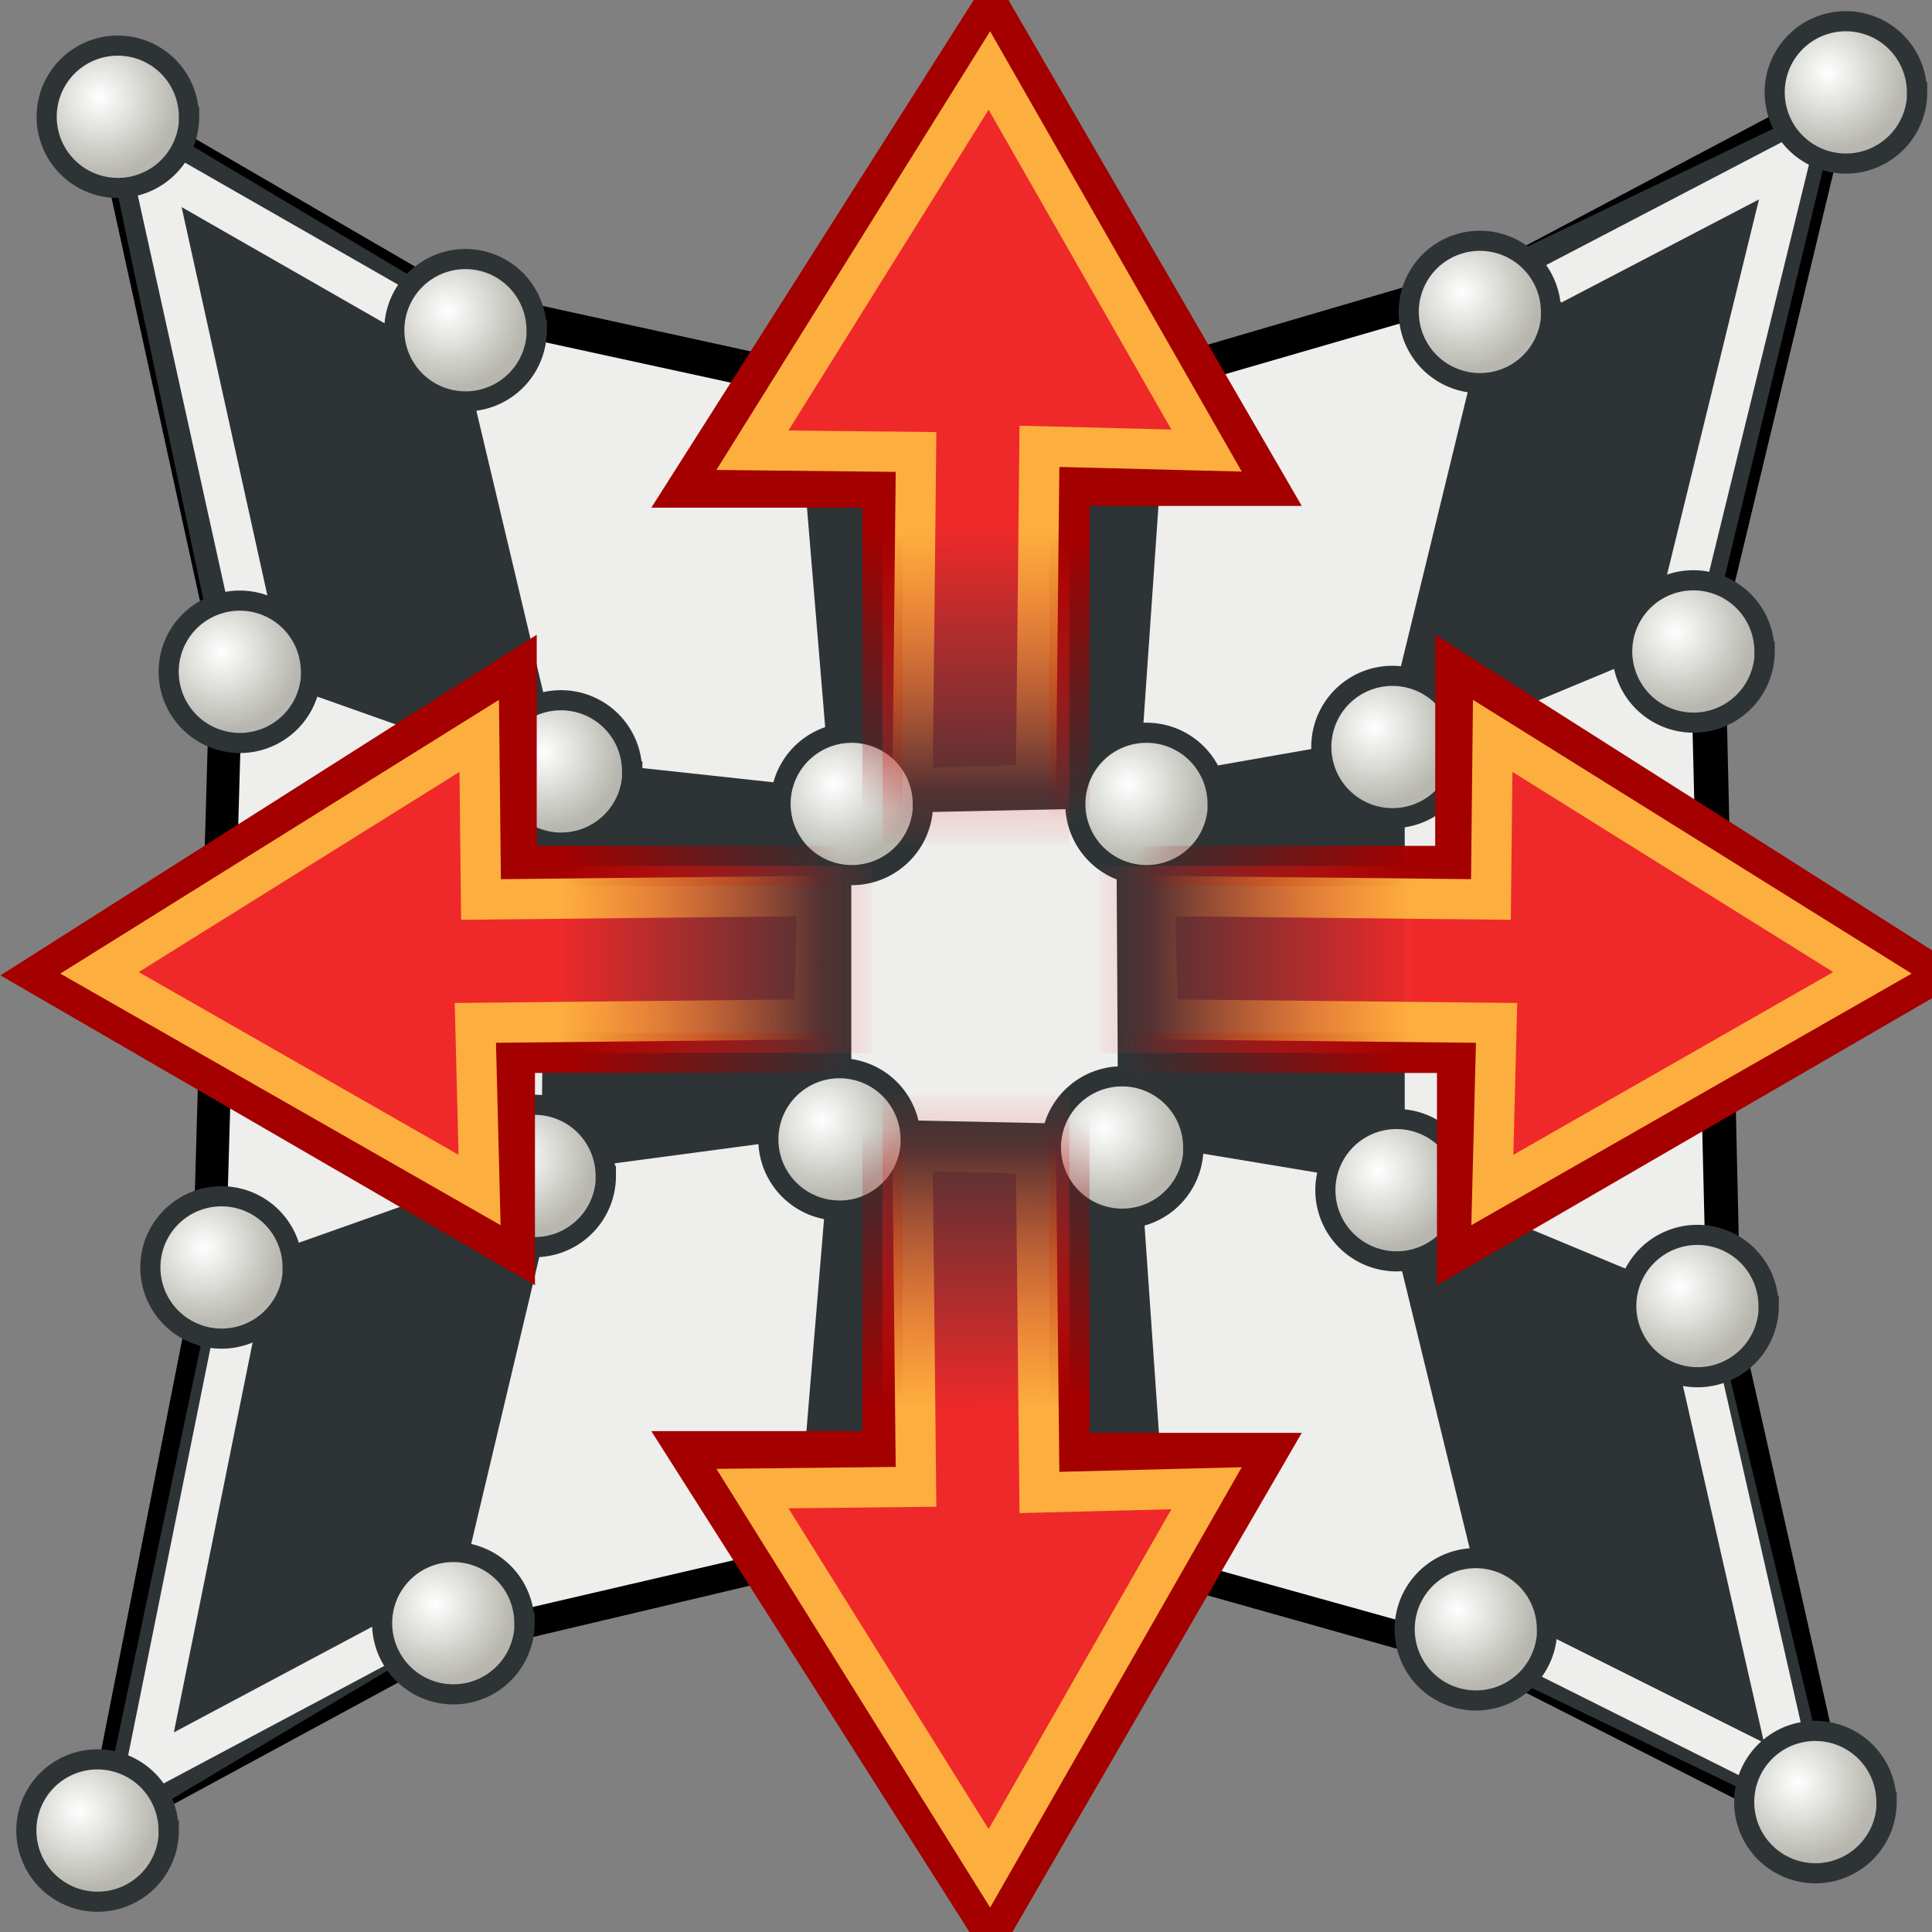 <svg xmlns="http://www.w3.org/2000/svg" width="48" height="48" xmlns:xlink="http://www.w3.org/1999/xlink"><rect width="100%" height="100%" fill="#808080" stroke="none"/><defs><linearGradient id="E"><stop offset="0" stop-color="#fcaf3e"/><stop offset="1" stop-color="#fcaf3e" stop-opacity="0"/></linearGradient><linearGradient id="D"><stop offset="0" stop-color="#a40000"/><stop offset="1" stop-color="#a40000" stop-opacity="0"/></linearGradient><linearGradient id="C"><stop offset="0" stop-color="#ef2929"/><stop offset="1" stop-color="#ef2929" stop-opacity="0"/></linearGradient><linearGradient id="e"><stop offset="0" stop-color="#fff"/><stop offset="1" stop-color="#b7b7af"/></linearGradient><linearGradient><stop offset="0" stop-color="#d3d7cf" stop-opacity="0"/><stop offset="1" stop-color="#fff"/></linearGradient><linearGradient id="a"><stop offset="0" stop-color="#d3d7cf"/><stop offset="1" stop-color="#fff"/></linearGradient><linearGradient x1="23.201" x2="22.286" y1="3.505" y2="32.37" xlink:href="#a" gradientUnits="userSpaceOnUse" gradientTransform="matrix(1.061 0 0 1.061 -.75 1.576)"/><linearGradient id="b"><stop offset="0" stop-color="#fff"/><stop offset="1" stop-color="#8e8e8e"/></linearGradient><radialGradient cx="3.299" cy="3.416" r="2.751" xlink:href="#b" fx="3.299" fy="3.416" gradientUnits="userSpaceOnUse"/><linearGradient id="c"><stop offset="0" stop-color="#2e3436"/><stop offset="1" stop-color="#2e3436" stop-opacity="0"/></linearGradient><linearGradient x1="10.276" x2="14.832" y1="35.035" y2="37.582" xlink:href="#c" gradientUnits="userSpaceOnUse" gradientTransform="matrix(.83 .08 -.08 .83 48.219 1.972)"/><linearGradient id="d"><stop offset="0" stop-color="#dfeaa1"/><stop offset="1" stop-color="#9db029"/></linearGradient><linearGradient x1="13.697" x2="13.697" y1="6.887" y2="1.744" xlink:href="#d" gradientUnits="userSpaceOnUse" gradientTransform="matrix(.625 0 0 .638 -.648 .021)"/><linearGradient x1="29.863" x2="29.681" y1="20.676" y2="16.231" xlink:href="#d" gradientUnits="userSpaceOnUse" gradientTransform="matrix(.664 0 0 .677 10.383 11.901)"/><linearGradient x1="10.276" x2="14.832" y1="35.035" y2="37.582" xlink:href="#c" gradientUnits="userSpaceOnUse" gradientTransform="matrix(.881 .085 -.085 .881 50.413 3.668)"/><linearGradient><stop offset="0" stop-color="#bbc2b5"/><stop offset="1" stop-color="#e9e9e9"/></linearGradient><radialGradient id="F" cx="3.395" cy="10.822" r="3.214" xlink:href="#e" fx="3.395" fy="10.822" gradientUnits="userSpaceOnUse"/><linearGradient id="f"><stop offset="0" stop-color="#fff"/><stop offset="1" stop-color="#b7b7af"/></linearGradient><radialGradient cx="3.395" cy="10.822" r="3.214" fy="10.822" fx="3.395" gradientUnits="userSpaceOnUse" xlink:href="#f"/><linearGradient id="g"><stop offset="0" stop-color="#fff"/><stop offset="1" stop-color="#b7b7af"/></linearGradient><radialGradient cx="3.395" cy="10.822" r="3.214" fy="10.822" fx="3.395" gradientUnits="userSpaceOnUse" xlink:href="#g"/><linearGradient id="h"><stop offset="0" stop-color="#fff"/><stop offset="1" stop-color="#b7b7af"/></linearGradient><radialGradient cx="3.395" cy="10.822" r="3.214" fy="10.822" fx="3.395" gradientUnits="userSpaceOnUse" xlink:href="#h"/><linearGradient id="i"><stop offset="0" stop-color="#fff"/><stop offset="1" stop-color="#b7b7af"/></linearGradient><radialGradient cx="3.395" cy="10.822" r="3.214" fy="10.822" fx="3.395" gradientUnits="userSpaceOnUse" xlink:href="#i"/><linearGradient id="j"><stop offset="0" stop-color="#fff"/><stop offset="1" stop-color="#b7b7af"/></linearGradient><radialGradient cx="3.395" cy="10.822" r="3.214" fy="10.822" fx="3.395" gradientUnits="userSpaceOnUse" xlink:href="#j"/><linearGradient id="k"><stop offset="0" stop-color="#fff"/><stop offset="1" stop-color="#b7b7af"/></linearGradient><radialGradient cx="3.395" cy="10.822" r="3.214" fy="10.822" fx="3.395" gradientUnits="userSpaceOnUse" xlink:href="#k"/><linearGradient id="l"><stop offset="0" stop-color="#fff"/><stop offset="1" stop-color="#b7b7af"/></linearGradient><radialGradient cx="3.395" cy="10.822" r="3.214" fy="10.822" fx="3.395" gradientUnits="userSpaceOnUse" xlink:href="#l"/><linearGradient id="m"><stop offset="0" stop-color="#fff"/><stop offset="1" stop-color="#b7b7af"/></linearGradient><radialGradient cx="3.395" cy="10.822" r="3.214" fy="10.822" fx="3.395" gradientUnits="userSpaceOnUse" xlink:href="#m"/><linearGradient id="n"><stop offset="0" stop-color="#fff"/><stop offset="1" stop-color="#b7b7af"/></linearGradient><radialGradient cx="3.395" cy="10.822" r="3.214" fy="10.822" fx="3.395" gradientUnits="userSpaceOnUse" xlink:href="#n"/><linearGradient id="o"><stop offset="0" stop-color="#fff"/><stop offset="1" stop-color="#b7b7af"/></linearGradient><radialGradient cx="3.395" cy="10.822" r="3.214" fy="10.822" fx="3.395" gradientUnits="userSpaceOnUse" xlink:href="#o"/><linearGradient id="p"><stop offset="0" stop-color="#fff"/><stop offset="1" stop-color="#b7b7af"/></linearGradient><radialGradient cx="3.395" cy="10.822" r="3.214" fy="10.822" fx="3.395" gradientUnits="userSpaceOnUse" xlink:href="#p"/><linearGradient id="q"><stop offset="0" stop-color="#fff"/><stop offset="1" stop-color="#b7b7af"/></linearGradient><radialGradient cx="3.395" cy="10.822" r="3.214" fy="10.822" fx="3.395" gradientUnits="userSpaceOnUse" xlink:href="#q"/><linearGradient id="r"><stop offset="0" stop-color="#fff"/><stop offset="1" stop-color="#b7b7af"/></linearGradient><radialGradient cx="3.395" cy="10.822" r="3.214" fy="10.822" fx="3.395" gradientUnits="userSpaceOnUse" xlink:href="#r"/><linearGradient id="s"><stop offset="0" stop-color="#fff"/><stop offset="1" stop-color="#b7b7af"/></linearGradient><radialGradient cx="3.395" cy="10.822" r="3.214" fy="10.822" fx="3.395" gradientUnits="userSpaceOnUse" xlink:href="#s"/><linearGradient id="t"><stop offset="0" stop-color="#fff"/><stop offset="1" stop-color="#b7b7af"/></linearGradient><radialGradient cx="3.395" cy="10.822" r="3.214" fy="10.822" fx="3.395" gradientUnits="userSpaceOnUse" xlink:href="#t"/><linearGradient id="u"><stop offset="0" stop-color="#fff"/><stop offset="1" stop-color="#b7b7af"/></linearGradient><radialGradient cx="3.395" cy="10.822" r="3.214" fy="10.822" fx="3.395" gradientUnits="userSpaceOnUse" xlink:href="#u"/><linearGradient id="v"><stop offset="0" stop-color="#fff"/><stop offset="1" stop-color="#b7b7af"/></linearGradient><radialGradient cx="3.395" cy="10.822" r="3.214" fy="10.822" fx="3.395" gradientUnits="userSpaceOnUse" xlink:href="#v"/><linearGradient id="w"><stop offset="0" stop-color="#fff"/><stop offset="1" stop-color="#b7b7af"/></linearGradient><radialGradient cx="3.395" cy="10.822" r="3.214" fy="10.822" fx="3.395" gradientUnits="userSpaceOnUse" xlink:href="#w"/><linearGradient id="x"><stop offset="0" stop-color="#fff"/><stop offset="1" stop-color="#b7b7af"/></linearGradient><radialGradient cx="3.395" cy="10.822" r="3.214" fy="10.822" fx="3.395" gradientUnits="userSpaceOnUse" xlink:href="#x"/><linearGradient id="y"><stop offset="0" stop-color="#fff"/><stop offset="1" stop-color="#b7b7af"/></linearGradient><radialGradient cx="3.395" cy="10.822" r="3.214" fy="10.822" fx="3.395" gradientUnits="userSpaceOnUse" xlink:href="#y"/><radialGradient cx="3.108" cy="9.559" r="3.214" xlink:href="#z" fx="3.108" fy="9.559" gradientUnits="userSpaceOnUse"/><linearGradient id="z"><stop offset="0" stop-color="#fff"/><stop offset="1" stop-color="#b7b7af"/></linearGradient><radialGradient cx="3.395" cy="10.822" r="3.214" fy="10.822" fx="3.395" gradientUnits="userSpaceOnUse" xlink:href="#z"/><linearGradient id="A"><stop offset="0" stop-color="#fff"/><stop offset="1" stop-color="#b7b7af"/></linearGradient><radialGradient cx="3.395" cy="10.822" r="3.214" fy="10.822" fx="3.395" gradientUnits="userSpaceOnUse" xlink:href="#A"/><linearGradient id="B"><stop offset="0" stop-color="#fff"/><stop offset="1" stop-color="#b7b7af"/></linearGradient><radialGradient cx="3.395" cy="10.822" r="3.214" fy="10.822" fx="3.395" gradientUnits="userSpaceOnUse" xlink:href="#B"/><linearGradient id="ai" x1="24.501" x2="24.491" y1="14.867" y2="24.16" xlink:href="#C" gradientUnits="userSpaceOnUse"/><linearGradient id="aj" x1="22.228" x2="21.915" y1="15.019" y2="22.898" xlink:href="#D" gradientUnits="userSpaceOnUse"/><linearGradient id="ak" x1="24.299" x2="24.34" y1="14.943" y2="22.317" xlink:href="#E" gradientUnits="userSpaceOnUse"/><linearGradient id="af" x1="24.501" x2="24.491" y1="14.867" y2="24.16" xlink:href="#C" gradientUnits="userSpaceOnUse"/><linearGradient id="ag" x1="22.228" x2="21.915" y1="15.019" y2="22.898" xlink:href="#D" gradientUnits="userSpaceOnUse"/><linearGradient id="ah" x1="24.299" x2="24.34" y1="14.943" y2="22.317" xlink:href="#E" gradientUnits="userSpaceOnUse"/><linearGradient id="Z" x1="24.501" x2="24.491" y1="14.867" y2="24.16" xlink:href="#C" gradientUnits="userSpaceOnUse"/><linearGradient id="aa" x1="22.228" x2="21.915" y1="15.019" y2="22.898" xlink:href="#D" gradientUnits="userSpaceOnUse"/><linearGradient id="ab" x1="24.299" x2="24.34" y1="14.943" y2="22.317" xlink:href="#E" gradientUnits="userSpaceOnUse"/><linearGradient id="ac" x1="24.501" x2="24.491" y1="14.867" y2="24.16" xlink:href="#C" gradientUnits="userSpaceOnUse"/><linearGradient id="ad" x1="22.228" x2="21.915" y1="15.019" y2="22.898" xlink:href="#D" gradientUnits="userSpaceOnUse"/><linearGradient id="ae" x1="24.299" x2="24.34" y1="14.943" y2="22.317" xlink:href="#E" gradientUnits="userSpaceOnUse"/><radialGradient id="G" cx="3.395" cy="10.822" r="3.214" xlink:href="#e" gradientUnits="userSpaceOnUse" fx="3.395" fy="10.822"/><radialGradient id="H" cx="3.395" cy="10.822" r="3.214" xlink:href="#e" gradientUnits="userSpaceOnUse" fx="3.395" fy="10.822"/><radialGradient id="I" cx="3.395" cy="10.822" r="3.214" xlink:href="#e" gradientUnits="userSpaceOnUse" fx="3.395" fy="10.822"/><radialGradient id="J" cx="3.395" cy="10.822" r="3.214" xlink:href="#e" gradientUnits="userSpaceOnUse" fx="3.395" fy="10.822"/><radialGradient id="K" cx="3.395" cy="10.822" r="3.214" xlink:href="#e" gradientUnits="userSpaceOnUse" fx="3.395" fy="10.822"/><radialGradient id="L" cx="3.395" cy="10.822" r="3.214" xlink:href="#e" gradientUnits="userSpaceOnUse" fx="3.395" fy="10.822"/><radialGradient id="M" cx="3.395" cy="10.822" r="3.214" xlink:href="#e" gradientUnits="userSpaceOnUse" fx="3.395" fy="10.822"/><radialGradient id="N" cx="3.395" cy="10.822" r="3.214" xlink:href="#e" gradientUnits="userSpaceOnUse" fx="3.395" fy="10.822"/><radialGradient id="O" cx="3.395" cy="10.822" r="3.214" xlink:href="#e" gradientUnits="userSpaceOnUse" fx="3.395" fy="10.822"/><radialGradient id="P" cx="3.395" cy="10.822" r="3.214" xlink:href="#e" gradientUnits="userSpaceOnUse" fx="3.395" fy="10.822"/><radialGradient id="Q" cx="3.395" cy="10.822" r="3.214" xlink:href="#e" gradientUnits="userSpaceOnUse" fx="3.395" fy="10.822"/><radialGradient id="R" cx="3.395" cy="10.822" r="3.214" xlink:href="#e" gradientUnits="userSpaceOnUse" fx="3.395" fy="10.822"/><radialGradient id="S" cx="3.395" cy="10.822" r="3.214" xlink:href="#e" gradientUnits="userSpaceOnUse" fx="3.395" fy="10.822"/><radialGradient id="T" cx="3.395" cy="10.822" r="3.214" xlink:href="#e" gradientUnits="userSpaceOnUse" fx="3.395" fy="10.822"/><radialGradient id="U" cx="3.395" cy="10.822" r="3.214" xlink:href="#e" gradientUnits="userSpaceOnUse" fx="3.395" fy="10.822"/><radialGradient id="V" cx="3.395" cy="10.822" r="3.214" xlink:href="#e" gradientUnits="userSpaceOnUse" fx="3.395" fy="10.822"/><radialGradient id="W" cx="3.395" cy="10.822" r="3.214" xlink:href="#e" gradientUnits="userSpaceOnUse" fx="3.395" fy="10.822"/><radialGradient id="X" cx="3.395" cy="10.822" r="3.214" xlink:href="#e" gradientUnits="userSpaceOnUse" fx="3.395" fy="10.822"/><radialGradient id="Y" cx="3.395" cy="10.822" r="3.214" xlink:href="#e" gradientUnits="userSpaceOnUse" fx="3.395" fy="10.822"/></defs><g><path fill="#eeeeec" stroke="#000" d="M2.83 2.85l8.08 4.7 9.15 2 8.7-.1 8.73-2.56 7.93-4.2-3.07 12.77.4 17.53 2.78 12.37-8.28-4.2-8.73-2.46-8.7-.1-9 2.13-8.12 4.4 2.57-13.04.46-16.02z"/><path fill="#2e3436" stroke="#2e3436" stroke-width=".5" d="M2.73 2.7l8.23 4.9 2.73 11.5-8.1-2.87z"/><path fill="#2e3436" stroke="#2e3436" stroke-width=".5" d="M20.05 9.6l8.7-.2-.72 10.42-7.12.15z"/><path fill="#2e3436" stroke="#2e3436" stroke-width=".5" d="M37.48 6.63l7.88-3.78-3.03 12.57-7.78 3.24z"/><path fill="#2e3436" stroke="#2e3436" stroke-width=".5" d="M13.8 19.1l-.1 9.76 7.2-.96v-8.03z"/><path fill="#2e3436" stroke="#2e3436" stroke-width=".5" d="M27.98 19.67l6.67-1.17v10.7l-6.62-1.1z"/><path fill="#2e3436" stroke="#2e3436" stroke-width=".5" d="M2.73 45.32l8.23-4.9 2.73-11.5-8.1 2.87z"/><path fill="#2e3436" stroke="#2e3436" stroke-width=".5" d="M20.05 38.4l8.7.2-.72-10.4-7.12-.15z"/><path fill="#2e3436" stroke="#2e3436" stroke-width=".5" d="M37.48 41.38l7.88 3.8-3.03-12.58-7.78-3.24z"/><path fill="none" stroke="#eeeeec" d="M3.78 4.15l7.72 4.42 8.73 1.9 8.3-.1 8.35-2.42L44.45 4 41.5 16.04l.4 16.52 2.65 11.66-7.9-3.95-8.36-2.33-8.3-.1-8.6 2-7.77 4.14L6.1 31.7l.43-15.1z"/><path fill="url(#F)" stroke="#2e3436" stroke-width=".829" d="M7.07 10.02a2.93 2.93 0 1 1-5.86 0 2.93 2.93 0 1 1 5.87 0z" transform="matrix(.603 0 0 -.603 .43 8.942)" color="#000" overflow="visible" enable-background="accumulate"/><path fill="url(#G)" stroke="#2e3436" stroke-width=".829" d="M7.07 10.02a2.93 2.93 0 1 1-5.86 0 2.93 2.93 0 1 1 5.87 0z" transform="matrix(.603 0 0 -.603 9.067 14.245)" color="#000" overflow="visible" enable-background="accumulate"/><path fill="url(#H)" stroke="#2e3436" stroke-width=".829" d="M7.07 10.02a2.93 2.93 0 1 1-5.86 0 2.93 2.93 0 1 1 5.87 0z" transform="matrix(.603 0 0 -.603 34.27 13.791)" color="#000" overflow="visible" enable-background="accumulate"/><path fill="url(#I)" stroke="#2e3436" stroke-width=".829" d="M7.07 10.02a2.93 2.93 0 1 1-5.86 0 2.93 2.93 0 1 1 5.87 0z" transform="matrix(.603 0 0 -.603 43.362 8.336)" color="#000" overflow="visible" enable-background="accumulate"/><path fill="url(#J)" stroke="#2e3436" stroke-width=".829" d="M7.07 10.02a2.93 2.93 0 1 1-5.86 0 2.93 2.93 0 1 1 5.87 0z" transform="matrix(.603 0 0 -.603 39.574 22.226)" color="#000" overflow="visible" enable-background="accumulate"/><path fill="url(#K)" stroke="#2e3436" stroke-width=".829" d="M7.07 10.02a2.93 2.93 0 1 1-5.86 0 2.93 2.93 0 1 1 5.87 0z" transform="matrix(.603 0 0 -.603 32.098 24.6)" color="#000" overflow="visible" enable-background="accumulate"/><path fill="url(#L)" stroke="#2e3436" stroke-width=".829" d="M7.07 10.02a2.93 2.93 0 1 1-5.86 0 2.93 2.93 0 1 1 5.87 0z" transform="matrix(.603 0 0 -.603 25.987 26.014)" color="#000" overflow="visible" enable-background="accumulate"/><path fill="url(#M)" stroke="#2e3436" stroke-width=".829" d="M7.07 10.02a2.93 2.93 0 1 1-5.86 0 2.93 2.93 0 1 1 5.87 0z" transform="matrix(.603 0 0 -.603 18.663 26.014)" color="#000" overflow="visible" enable-background="accumulate"/><path fill="url(#N)" stroke="#2e3436" stroke-width=".829" d="M7.07 10.02a2.93 2.93 0 1 1-5.86 0 2.93 2.93 0 1 1 5.87 0z" transform="matrix(.603 0 0 -.603 11.441 25.206)" color="#000" overflow="visible" enable-background="accumulate"/><path fill="url(#O)" stroke="#2e3436" stroke-width=".829" d="M7.07 10.02a2.93 2.93 0 1 1-5.86 0 2.93 2.93 0 1 1 5.87 0z" transform="matrix(.603 0 0 -.603 3.461 22.731)" color="#000" overflow="visible" enable-background="accumulate"/><path fill="url(#P)" stroke="#2e3436" stroke-width=".829" d="M7.07 10.02a2.93 2.93 0 1 1-5.86 0 2.93 2.93 0 1 1 5.87 0z" transform="matrix(.603 0 0 -.603 3.006 37.53)" color="#000" overflow="visible" enable-background="accumulate"/><path fill="url(#Q)" stroke="#2e3436" stroke-width=".829" d="M7.07 10.02a2.93 2.93 0 1 1-5.86 0 2.93 2.93 0 1 1 5.87 0z" transform="matrix(.603 0 0 -.603 10.784 35.257)" color="#000" overflow="visible" enable-background="accumulate"/><path fill="url(#R)" stroke="#2e3436" stroke-width=".829" d="M7.07 10.02a2.93 2.93 0 1 1-5.86 0 2.93 2.93 0 1 1 5.87 0z" transform="matrix(.603 0 0 -.603 18.36 34.348)" color="#000" overflow="visible" enable-background="accumulate"/><path fill="url(#S)" stroke="#2e3436" stroke-width=".829" d="M7.07 10.02a2.93 2.93 0 1 1-5.86 0 2.93 2.93 0 1 1 5.87 0z" transform="matrix(.603 0 0 -.603 25.381 34.55)" color="#000" overflow="visible" enable-background="accumulate"/><path fill="url(#T)" stroke="#2e3436" stroke-width=".829" d="M7.07 10.02a2.93 2.93 0 1 1-5.86 0 2.93 2.93 0 1 1 5.87 0z" transform="matrix(.603 0 0 -.603 32.199 35.61)" color="#000" overflow="visible" enable-background="accumulate"/><path fill="url(#U)" stroke="#2e3436" stroke-width=".829" d="M7.07 10.02a2.93 2.93 0 1 1-5.86 0 2.93 2.93 0 1 1 5.87 0z" transform="matrix(.603 0 0 -.603 39.675 38.489)" color="#000" overflow="visible" enable-background="accumulate"/><path fill="url(#V)" stroke="#2e3436" stroke-width=".829" d="M7.07 10.02a2.93 2.93 0 1 1-5.86 0 2.93 2.93 0 1 1 5.87 0z" transform="matrix(.603 0 0 -.603 42.604 50.813)" color="#000" overflow="visible" enable-background="accumulate"/><path fill="url(#W)" stroke="#2e3436" stroke-width=".829" d="M7.07 10.02a2.93 2.93 0 1 1-5.86 0 2.93 2.93 0 1 1 5.87 0z" transform="matrix(.603 0 0 -.603 34.169 46.52)" color="#000" overflow="visible" enable-background="accumulate"/><path fill="url(#X)" stroke="#2e3436" stroke-width=".829" d="M7.07 10.02a2.93 2.93 0 1 1-5.86 0 2.93 2.93 0 1 1 5.87 0z" transform="matrix(.603 0 0 -.603 8.764 46.368)" color="#000" overflow="visible" enable-background="accumulate"/><path fill="url(#Y)" stroke="#2e3436" stroke-width=".829" d="M7.07 10.02a2.93 2.93 0 1 1-5.86 0 2.93 2.93 0 1 1 5.87 0z" transform="matrix(.603 0 0 -.603 -.075 51.52)" color="#000" overflow="visible" enable-background="accumulate"/><g stroke-width="1.141"><path fill="url(#Z)" stroke="url(#aa)" d="M24.65.17l-8.6 13.54h5.52v10.1h5.3V13.66h5.6z" transform="matrix(.876 0 0 .876 3.031 .104)"/><path fill="none" stroke="url(#ab)" d="M24.6 1.88l-6.72 10.77 4.64.05-.1 9.54 3.5-.1.1-9.6 4.74.12z" transform="matrix(.876 0 0 .876 3.031 .104)"/></g><g stroke-width="1.141"><path fill="url(#ac)" stroke="url(#ad)" d="M24.65.17l-8.6 13.54h5.52v10.1h5.3V13.66h5.6z" transform="matrix(.876 0 0 -.876 3.031 48.065)"/><path fill="none" stroke="url(#ae)" d="M24.6 1.88l-6.72 10.77 4.64.05-.1 9.54 3.5-.1.1-9.6 4.74.12z" transform="matrix(.876 0 0 -.876 3.031 48.065)"/></g><g stroke-width="1.141"><path fill="url(#af)" stroke="url(#ag)" d="M24.65.17l-8.6 13.54h5.52v10.1h5.3V13.66h5.6z" transform="matrix(0 .876 -.876 0 48.167 2.62)"/><path fill="none" stroke="url(#ah)" d="M24.6 1.88l-6.72 10.77 4.64.05-.1 9.54 3.5-.1.1-9.6 4.74.12z" transform="matrix(0 .876 -.876 0 48.167 2.62)"/></g><g stroke-width="1.141"><path fill="url(#ai)" stroke="url(#aj)" d="M24.65.17l-8.6 13.54h5.52v10.1h5.3V13.66h5.6z" transform="matrix(0 .876 .876 0 .825 2.62)"/><path fill="none" stroke="url(#ak)" d="M24.6 1.88l-6.72 10.77 4.64.05-.1 9.54 3.5-.1.1-9.6 4.74.12z" transform="matrix(0 .876 .876 0 .825 2.62)"/></g></g></svg>